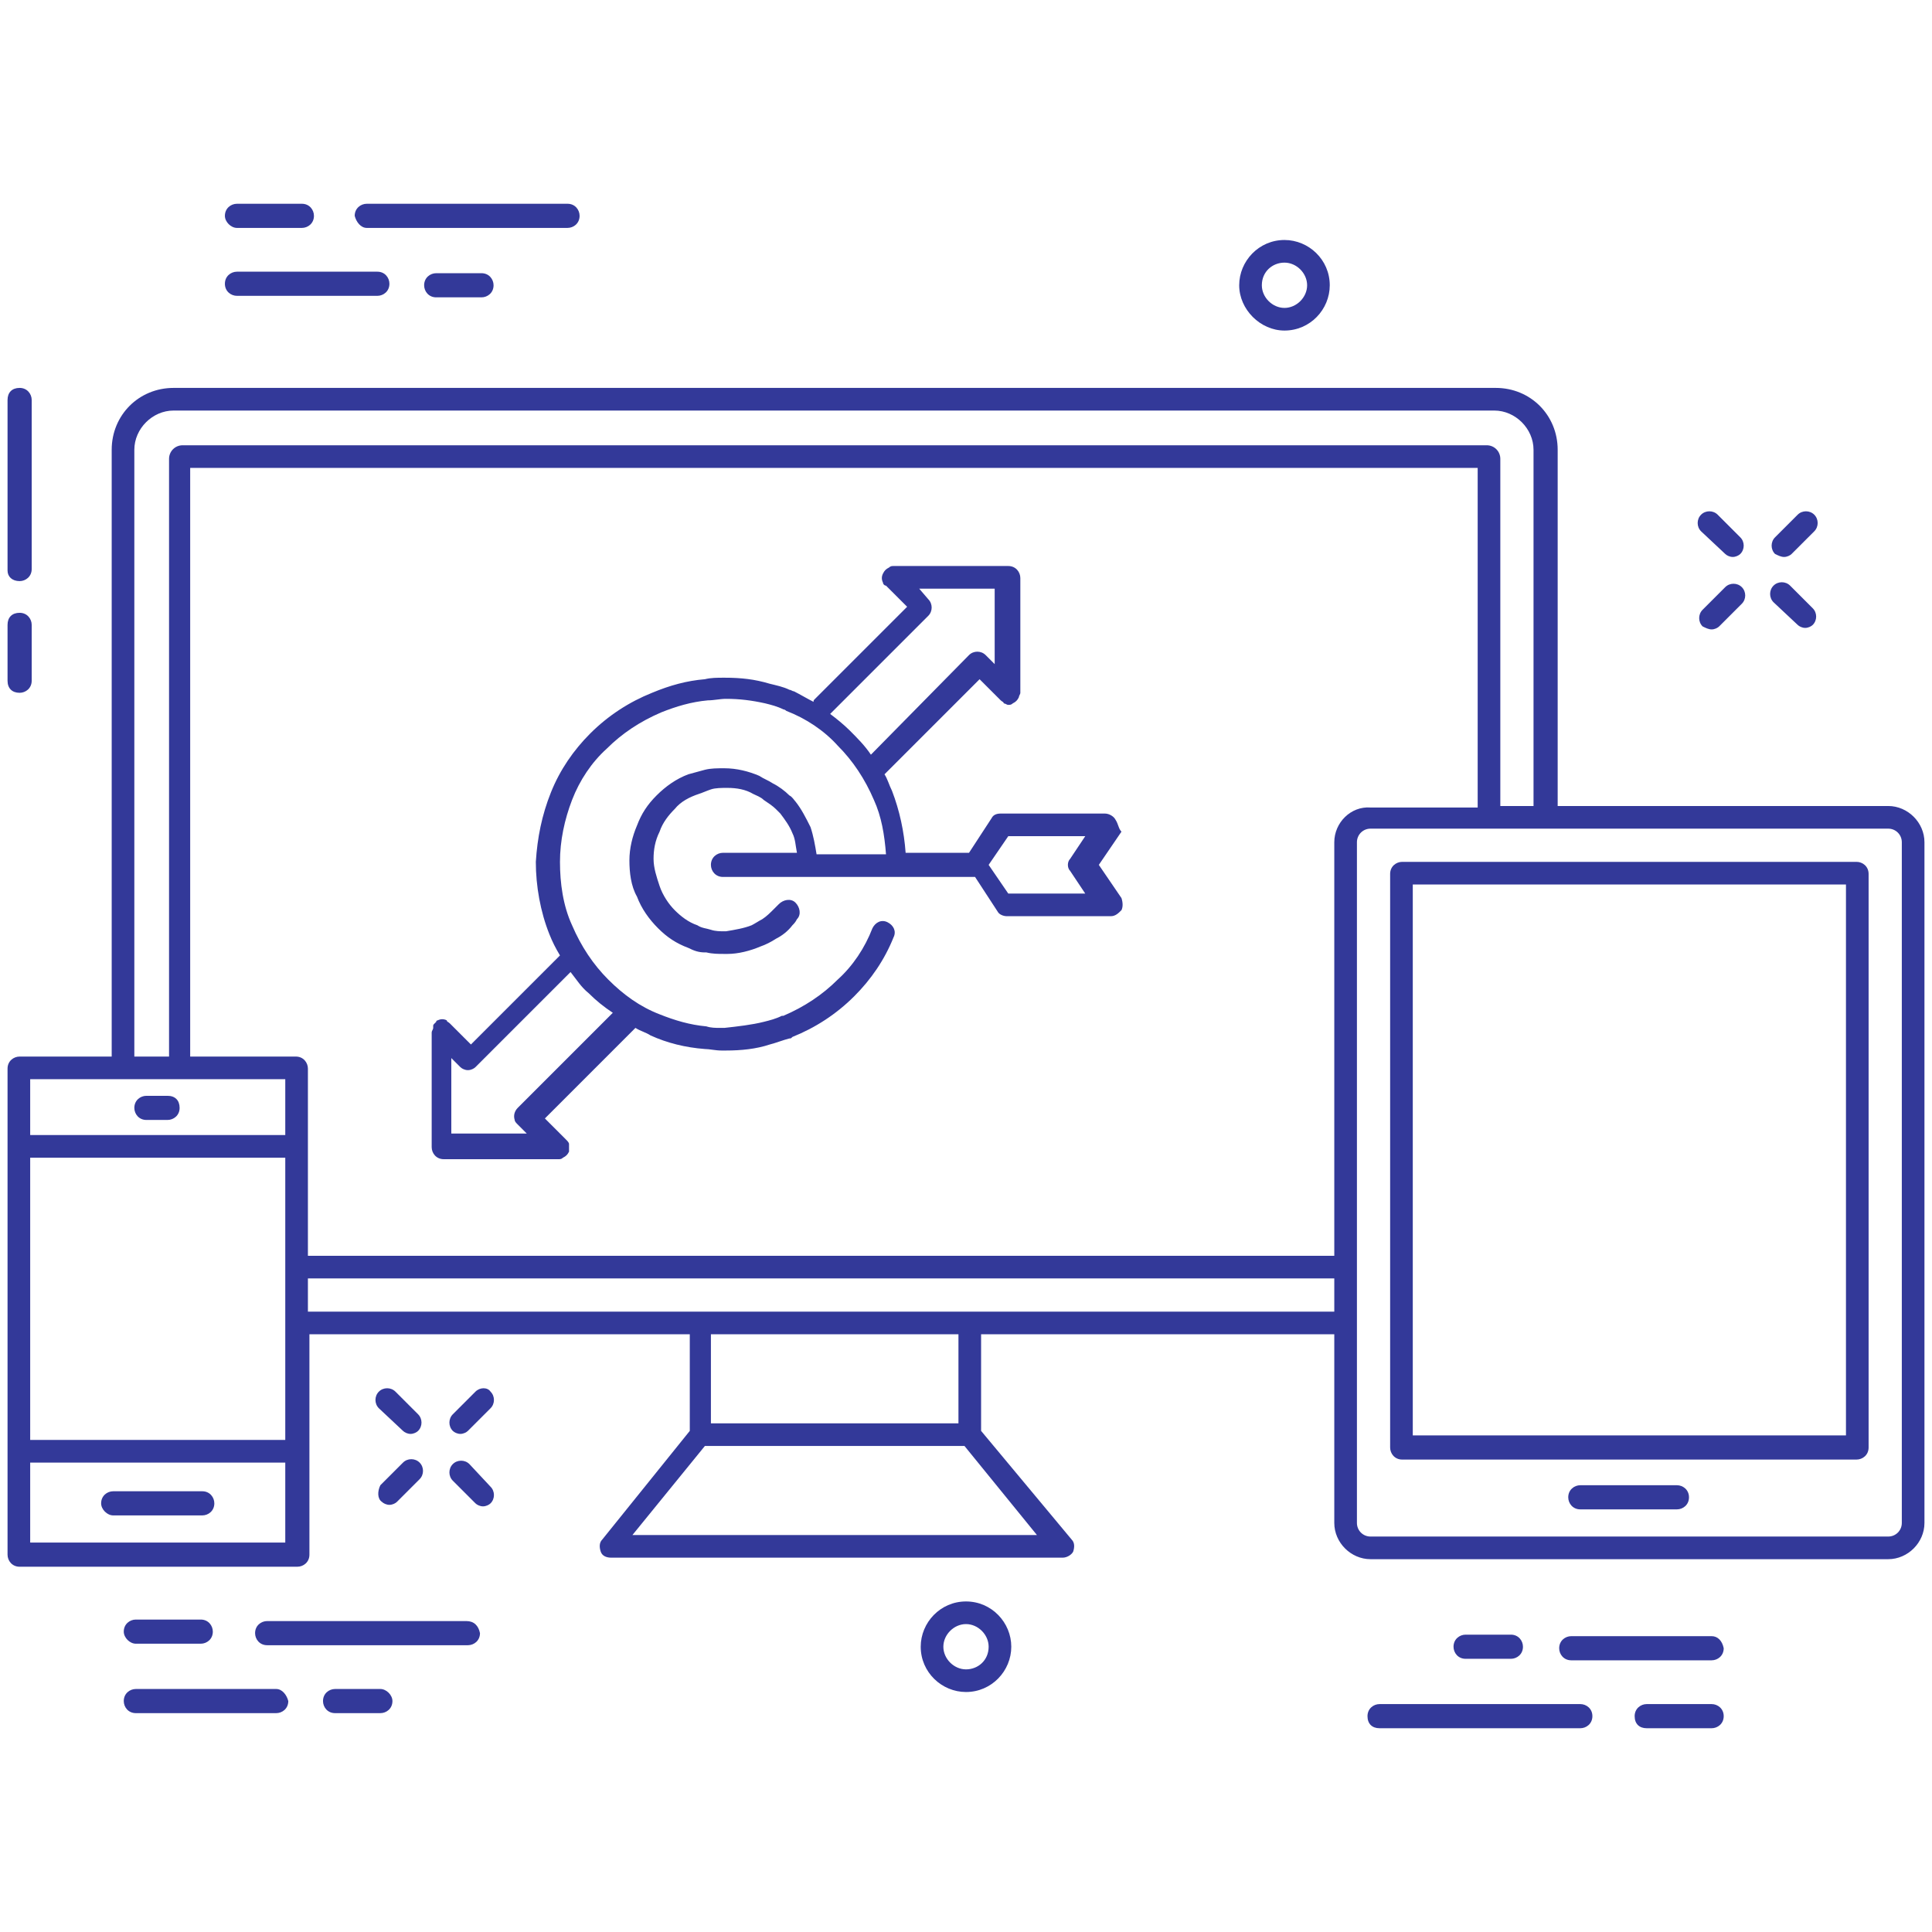 <svg xmlns="http://www.w3.org/2000/svg" xml:space="preserve" viewBox="0 0 128 128" id="Responsive">
  <path d="M24.3 15.1h13.3c.4 0 .8-.3.8-.8 0-.4-.3-.8-.8-.8H24.3c-.4 0-.8.3-.8.8.1.4.4.8.8.8zM15.7 15.1H20c.4 0 .8-.3.8-.8 0-.4-.3-.8-.8-.8h-4.3c-.4 0-.8.3-.8.8 0 .4.4.8.8.8zM15.7 19.6H25c.4 0 .8-.3.8-.8 0-.4-.3-.8-.8-.8h-9.3c-.4 0-.8.3-.8.8s.4.8.8.8zM28.9 18.1c-.4 0-.8.3-.8.8 0 .4.3.8.8.8h3c.4 0 .8-.3.8-.8 0-.4-.3-.8-.8-.8h-3zM104.7 112.9H91.4c-.4 0-.8.3-.8.8s.3.8.8.8h13.3c.4 0 .8-.3.8-.8s-.4-.8-.8-.8zM113.4 112.9h-4.3c-.4 0-.8.3-.8.8s.3.8.8.8h4.3c.4 0 .8-.3.8-.8s-.4-.8-.8-.8zM113.4 108.4h-9.3c-.4 0-.8.3-.8.8 0 .4.3.8.8.8h9.3c.4 0 .8-.3.8-.8-.1-.5-.4-.8-.8-.8zM100.1 109.9c.4 0 .8-.3.8-.8 0-.4-.3-.8-.8-.8h-3c-.4 0-.8.3-.8.8 0 .4.3.8.8.8h3zM30.9 107.4H17.7c-.4 0-.8.3-.8.8 0 .4.3.8.8.8H31c.4 0 .8-.3.8-.8-.1-.5-.4-.8-.9-.8zM9 108.9h4.3c.4 0 .8-.3.8-.8 0-.4-.3-.8-.8-.8H9c-.4 0-.8.3-.8.8 0 .4.4.8.8.8zM18.3 111.9H9c-.4 0-.8.3-.8.8 0 .4.3.8.8.8h9.3c.4 0 .8-.3.8-.8-.1-.4-.4-.8-.8-.8zM25.2 111.9h-3c-.4 0-.8.3-.8.8 0 .4.3.8.8.8h3c.4 0 .8-.3.8-.8 0-.4-.4-.8-.8-.8zM1.3 38.5c.4 0 .8-.3.8-.8V26.5c0-.4-.3-.8-.8-.8s-.8.3-.8.8v11.3c0 .4.3.7.8.7zM1.3 45.9c.4 0 .8-.3.8-.8v-3.7c0-.4-.3-.8-.8-.8s-.8.3-.8.8v3.7c0 .5.3.8.8.8zM114.3 36.7c.1.1.3.2.5.2s.4-.1.5-.2c.3-.3.3-.8 0-1.1l-1.5-1.5c-.3-.3-.8-.3-1.1 0-.3.3-.3.8 0 1.1l1.6 1.5zM119.1 41.4c.1.1.3.2.5.2s.4-.1.5-.2c.3-.3.3-.8 0-1.1l-1.5-1.5c-.3-.3-.8-.3-1.1 0-.3.3-.3.8 0 1.1l1.6 1.5zM113.4 41.7c.2 0 .4-.1.5-.2l1.5-1.5c.3-.3.3-.8 0-1.1-.3-.3-.8-.3-1.1 0l-1.5 1.5c-.3.3-.3.8 0 1.1.2.1.4.2.6.2zM118.2 36.9c.2 0 .4-.1.5-.2l1.5-1.5c.3-.3.3-.8 0-1.1-.3-.3-.8-.3-1.1 0l-1.5 1.5c-.3.3-.3.8 0 1.1.2.1.4.2.6.2zM26.7 94.8c.1.1.3.2.5.2s.4-.1.5-.2c.3-.3.3-.8 0-1.1l-1.5-1.5c-.3-.3-.8-.3-1.1 0-.3.3-.3.8 0 1.1l1.6 1.5zM31.1 97c-.3-.3-.8-.3-1.1 0-.3.3-.3.8 0 1.1l1.5 1.5c.1.1.3.2.5.2s.4-.1.5-.2c.3-.3.3-.8 0-1.1L31.1 97zM25.3 99.5c.1.1.3.2.5.2s.4-.1.5-.2l1.5-1.5c.3-.3.3-.8 0-1.1-.3-.3-.8-.3-1.1 0l-1.5 1.5c-.2.4-.2.9.1 1.1zM31.5 92.2 30 93.7c-.3.3-.3.8 0 1.1.1.1.3.2.5.2s.4-.1.5-.2l1.5-1.5c.3-.3.3-.8 0-1.1-.2-.3-.7-.3-1 0zM85.1 21.9c1.7 0 3-1.4 3-3 0-1.7-1.4-3-3-3-1.7 0-3 1.4-3 3s1.4 3 3 3zm0-4.5c.8 0 1.5.7 1.5 1.5s-.7 1.5-1.5 1.5-1.5-.7-1.5-1.5c0-.9.7-1.5 1.5-1.5zM64 106.1c-1.7 0-3 1.4-3 3 0 1.7 1.4 3 3 3 1.7 0 3-1.4 3-3s-1.3-3-3-3zm0 4.5c-.8 0-1.5-.7-1.5-1.5s.7-1.5 1.5-1.5 1.5.7 1.5 1.5c0 .9-.7 1.5-1.5 1.5zM73.9 54.3c-.1-.2-.4-.4-.7-.4h-6.9c-.3 0-.5.1-.6.3l-1.5 2.3H60c-.1-1.4-.4-2.8-.9-4.1-.2-.4-.3-.8-.5-1.1l6.3-6.3 1.4 1.4c.1.1.2.1.2.2.1 0 .2.1.3.1.1 0 .2 0 .3-.1.2-.1.3-.2.4-.4 0-.1.1-.2.1-.3v-7.6c0-.4-.3-.8-.8-.8h-7.6c-.1 0-.2 0-.3.1-.2.1-.3.2-.4.4-.1.2-.1.4 0 .6 0 .1.1.2.2.2l1.4 1.4-6.1 6.1c-.1.1-.1.1-.1.2-.4-.2-.9-.5-1.3-.7-.1 0-.2-.1-.3-.1-.4-.2-.9-.3-1.3-.4-1-.3-1.9-.4-3-.4-.5 0-.9 0-1.3.1-1.2.1-2.3.4-3.5.9-1.5.6-2.9 1.5-4.1 2.7-1.1 1.1-2 2.4-2.6 3.9-.6 1.5-.9 3-1 4.6 0 1.6.3 3.3.9 4.8.2.5.4.9.7 1.4l-5.9 5.9-1.4-1.4c-.1-.1-.2-.1-.2-.2-.2-.1-.4-.1-.6 0 0 0-.1 0-.1.1l-.1.1c-.1.1-.1.1-.1.2v.1c0 .1-.1.2-.1.3V76c0 .4.3.8.8.8H37c.1 0 .2 0 .3-.1.2-.1.3-.2.4-.4v-.5c0-.1-.1-.2-.2-.3l-1.4-1.4 6-6c.3.2.7.3 1 .5 1.1.5 2.3.8 3.6.9.3 0 .7.1 1.1.1h.3c1 0 2-.1 2.9-.4.4-.1.9-.3 1.3-.4.1 0 .1 0 .2-.1 1.5-.6 2.9-1.5 4.1-2.7 1.1-1.1 2-2.4 2.6-3.9.2-.4 0-.8-.4-1-.4-.2-.8 0-1 .4-.5 1.3-1.3 2.5-2.3 3.4-1 1-2.2 1.8-3.6 2.4h-.1c-.4.2-.8.3-1.2.4-.8.2-1.7.3-2.6.4h-.3c-.3 0-.6 0-.9-.1-1.1-.1-2.1-.4-3.1-.8-1.3-.5-2.4-1.3-3.4-2.3-1-1-1.8-2.2-2.4-3.6-.6-1.3-.8-2.8-.8-4.2 0-1.4.3-2.8.8-4.1.5-1.3 1.3-2.5 2.3-3.4 1-1 2.2-1.8 3.6-2.4 1-.4 2-.7 3.1-.8.4 0 .8-.1 1.2-.1.9 0 1.7.1 2.6.3.4.1.8.2 1.2.4.1 0 .2.1.2.1 1.3.5 2.5 1.3 3.4 2.3 1 1 1.8 2.2 2.4 3.6.5 1.1.7 2.3.8 3.6h-4.6c-.1-.6-.2-1.2-.4-1.8-.3-.6-.6-1.2-1-1.7-.1-.1-.2-.3-.4-.4-.3-.3-.7-.6-1.1-.8-.3-.2-.6-.3-.9-.5-.7-.3-1.5-.5-2.3-.5-.5 0-.9 0-1.3.1s-.7.2-1.1.3c-.8.3-1.5.8-2.1 1.4-.6.6-1 1.2-1.3 2-.3.7-.5 1.5-.5 2.3 0 .8.1 1.7.5 2.4.3.8.8 1.5 1.4 2.1.6.6 1.2 1 2 1.3.4.2.7.3 1.1.3h.1c.4.1.8.1 1.2.1h.2c.7 0 1.5-.2 2.2-.5.3-.1.7-.3 1-.5.4-.2.8-.5 1.1-.9.1-.1.2-.2.3-.4.3-.3.2-.8-.1-1.1-.3-.3-.8-.2-1.1.1l-.3.3c-.3.3-.5.5-.8.7-.2.1-.5.3-.7.4-.5.2-1.1.3-1.7.4H48c-.3 0-.6 0-.9-.1-.3-.1-.6-.1-.9-.3-.6-.2-1.1-.6-1.5-1-.4-.4-.8-1-1-1.6-.2-.6-.4-1.2-.4-1.8 0-.6.1-1.2.4-1.8.2-.6.6-1.1 1-1.5.4-.5 1-.8 1.6-1 .3-.1.5-.2.8-.3.3-.1.7-.1 1.1-.1.6 0 1.2.1 1.7.4.2.1.5.2.7.4.3.2.6.4.8.6l.3.3c.3.4.6.8.8 1.3.2.4.2.8.3 1.3h-4.9c-.4 0-.8.3-.8.8 0 .4.3.8.8.8h16.7l1.5 2.3c.1.2.4.3.6.3h6.9c.3 0 .5-.2.7-.4.1-.2.1-.5 0-.8l-1.5-2.2 1.5-2.2c-.2-.2-.2-.5-.4-.8zM37.8 64.4c.4.5.7 1 1.2 1.4.5.5 1 .9 1.6 1.3l-6.3 6.3c-.2.2-.3.5-.2.8 0 .1.1.2.2.3l.6.6h-5v-5l.6.6c.1.1.3.2.5.2s.4-.1.5-.2l6.3-6.3zM57.7 50c-.4-.6-.9-1.1-1.4-1.6-.4-.4-.9-.8-1.3-1.1l6.5-6.5c.3-.3.3-.8 0-1.1l-.6-.7h5v5l-.6-.6c-.3-.3-.8-.3-1.1 0L57.7 50zm13.2 7.7 1 1.5h-5.1l-1.3-1.9 1.3-1.9h5.1l-1 1.5c-.2.2-.2.6 0 .8z" fill="#333999" class="color000000 svgShape"></path>
  <path d="M125.1 53.4h-21.9V29.8c0-2.3-1.8-4.1-4.1-4.1H11.5c-2.3 0-4.1 1.8-4.1 4.1V70H1.3c-.4 0-.8.3-.8.8V103c0 .4.3.8.8.8h18.4c.4 0 .8-.3.8-.8V88.4h25.2v6.4l-5.8 7.2c-.2.2-.2.5-.1.8.1.3.4.4.7.4h29.9c.3 0 .6-.2.7-.4.1-.3.1-.6-.1-.8l-6-7.2v-6.4h23.4v12.5c0 1.3 1.1 2.4 2.4 2.4h34.3c1.3 0 2.4-1.1 2.4-2.4V55.8c0-1.3-1.1-2.4-2.4-2.4zM8.9 29.8c0-1.4 1.2-2.6 2.6-2.6H99c1.4 0 2.6 1.2 2.6 2.6v23.6h-2.2v-23c0-.5-.4-.9-.9-.9H12.1c-.5 0-.9.4-.9.9V70H8.9V29.8zm10 72.4H2v-5.3h16.9v5.3zm0-18.3v11.5H2V76.7h16.9v7.2zm0-8.7H2v-3.7h16.9v3.7zm49.8 26.5H41.9l4.8-5.9h17.2l4.8 5.9zm-21.6-7.4v-5.9h16.4v5.9H47.1zm41.3-7.4h-68v-2.2h68v2.2zm0-31.1v27.4h-68V70.8c0-.4-.3-.8-.8-.8h-7V31h85.3v22.5h-7.1c-1.3-.1-2.4 1-2.4 2.3zm37.6 45.1c0 .5-.4.9-.9.9H90.8c-.5 0-.9-.4-.9-.9V55.8c0-.5.4-.9.9-.9h34.3c.5 0 .9.4.9.9v45.1z" fill="#333999" class="color000000 svgShape"></path>
  <path d="M123 57.1H92.9c-.4 0-.8.3-.8.8v38c0 .4.3.8.8.8H123c.4 0 .8-.3.8-.8v-38c0-.5-.4-.8-.8-.8zm-.7 38H93.6V58.6h28.7v36.5zM111.1 98.4h-6.4c-.4 0-.8.3-.8.8 0 .4.3.8.8.8h6.4c.4 0 .8-.3.8-.8s-.4-.8-.8-.8zM11.1 72.6H9.7c-.4 0-.8.3-.8.8 0 .4.3.8.8.8h1.4c.4 0 .8-.3.8-.8s-.3-.8-.8-.8zM7.5 100.4h5.9c.4 0 .8-.3.8-.8 0-.4-.3-.8-.8-.8H7.5c-.4 0-.8.3-.8.8 0 .4.4.8.8.8z" fill="#333999" class="color000000 svgShape"></path>
</svg>
